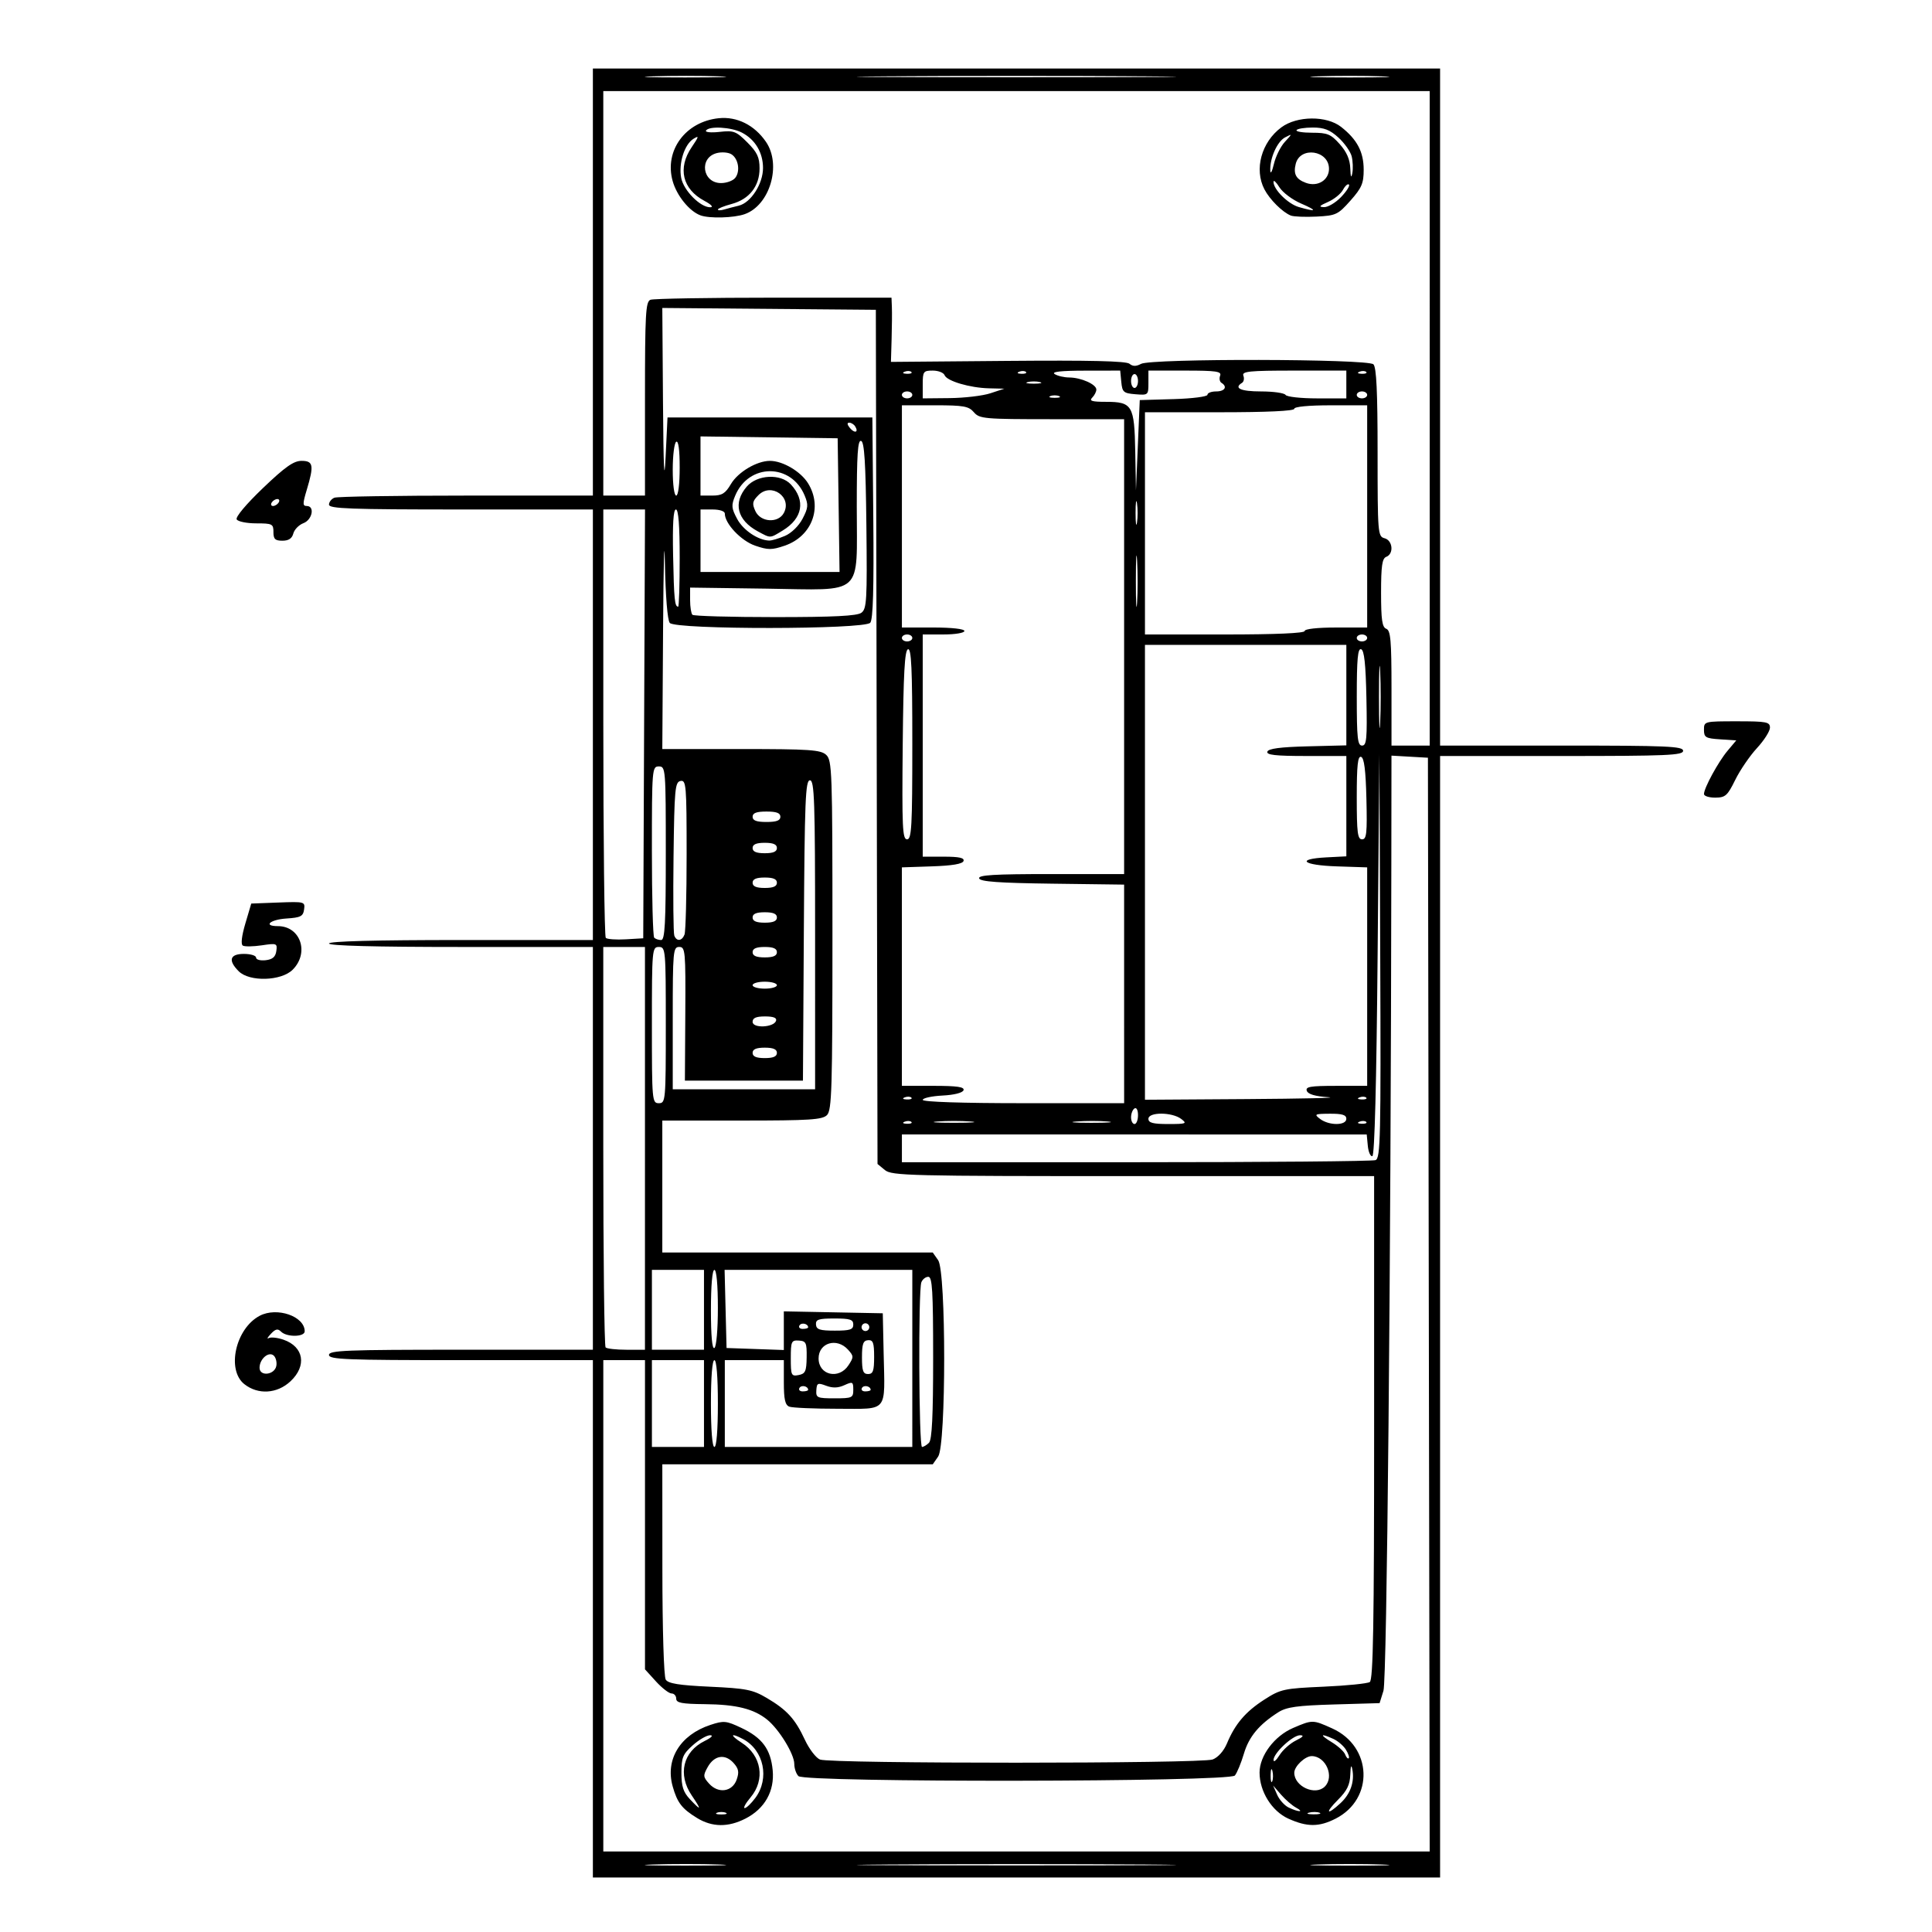 <?xml version="1.0" encoding="UTF-8" standalone="no"?>
<svg
   xmlns:dc="http://purl.org/dc/elements/1.1/"
   xmlns:cc="http://creativecommons.org/ns#"
   xmlns:rdf="http://www.w3.org/1999/02/22-rdf-syntax-ns#"
   xmlns:svg="http://www.w3.org/2000/svg"
   xmlns="http://www.w3.org/2000/svg"
   xmlns:sodipodi="http://sodipodi.sourceforge.net/DTD/sodipodi-0.dtd"
   xmlns:inkscape="http://www.inkscape.org/namespaces/inkscape"
   width="500"
   height="500"
   viewBox="0 0 132.292 132.292"
   version="1.1"
   id="svg8"
   inkscape:version="1.0.2 (e86c870879, 2021-01-15, custom)"
   sodipodi:docname="learnmode.svg">
  <defs
     id="defs2" />
  <sodipodi:namedview
     id="base"
     pagecolor="#ffffff"
     bordercolor="#666666"
     borderopacity="1.0"
     inkscape:pageopacity="0.0"
     inkscape:pageshadow="2"
     inkscape:zoom="0.7"
     inkscape:cx="168.16728"
     inkscape:cy="340.41052"
     inkscape:document-units="mm"
     inkscape:current-layer="layer1"
     inkscape:document-rotation="0"
     showgrid="false"
     units="px"
     inkscape:window-width="1368"
     inkscape:window-height="850"
     inkscape:window-x="-6"
     inkscape:window-y="-6"
     inkscape:window-maximized="1" />
  <g
     inkscape:label="Ebene 1"
     inkscape:groupmode="layer"
     id="layer1">
    <path
       style="fill:#000000;stroke-width:0.238"
       d="M 40.597,110.848 V 93.135 h -9.035 c -7.872,0 -9.035,-0.046 -9.035,-0.357 0,-0.311 1.162,-0.357 9.035,-0.357 h 9.035 V 78.632 64.843 h -9.035 c -5.865,0 -9.035,-0.083 -9.035,-0.238 0,-0.154 3.17,-0.238 9.035,-0.238 h 9.035 V 49.627 34.886 h -9.035 c -7.564,0 -9.035,-0.054 -9.035,-0.331 0,-0.182 0.169,-0.396 0.376,-0.476 0.207,-0.079 4.272,-0.144 9.035,-0.144 h 8.659 V 19.313 4.691 H 69.603 98.609 V 27.872 51.053 h 8.321 c 7.238,0 8.321,0.046 8.321,0.357 0,0.31 -1.083,0.357 -8.321,0.357 H 98.609 V 90.163 128.561 H 69.603 40.597 Z m 8.631,16.822 c -1.203,-0.043 -3.236,-0.043 -4.517,-4.7e-4 -1.282,0.043 -0.298,0.078 2.187,0.078 2.485,2.3e-4 3.533,-0.035 2.33,-0.078 z m 29.231,-0.001 c -4.871,-0.036 -12.842,-0.036 -17.713,0 -4.871,0.036 -0.886,0.065 8.856,0.065 9.742,0 13.727,-0.029 8.856,-0.065 z m 16.167,0.001 c -1.21,-0.043 -3.189,-0.043 -4.398,0 -1.21,0.043 -0.22,0.079 2.199,0.079 2.419,0 3.409,-0.035 2.199,-0.079 z m 3.21,-38.339 -0.06,-37.446 -1.248,-0.072 -1.248,-0.072 -0.009,7.442 c -0.032,27.608 -0.301,55.828 -0.54,56.592 l -0.264,0.845 -3.119,0.091 c -2.523,0.074 -3.252,0.176 -3.813,0.532 -1.321,0.84 -2.015,1.673 -2.36,2.838 -0.191,0.643 -0.469,1.316 -0.618,1.496 -0.373,0.449 -29.436,0.489 -29.884,0.041 -0.157,-0.157 -0.285,-0.534 -0.285,-0.837 0,-0.673 -1.046,-2.378 -1.861,-3.034 -0.918,-0.739 -2.117,-1.036 -4.262,-1.056 -1.577,-0.015 -1.961,-0.088 -1.961,-0.375 0,-0.196 -0.143,-0.357 -0.318,-0.357 -0.175,0 -0.657,-0.372 -1.07,-0.826 l -0.751,-0.826 V 103.722 93.135 h -1.427 -1.427 v 16.821 16.821 H 69.604 97.897 Z M 47.734,124.488 c -1.039,-0.634 -1.358,-1.047 -1.674,-2.169 -0.518,-1.842 0.514,-3.524 2.58,-4.206 0.923,-0.305 1.084,-0.289 2.125,0.203 1.425,0.673 2.006,1.458 2.144,2.896 0.138,1.432 -0.542,2.64 -1.865,3.315 -1.186,0.605 -2.275,0.592 -3.31,-0.038 z m 1.957,-0.364 c -0.163,-0.066 -0.431,-0.066 -0.594,0 -0.163,0.066 -0.03,0.12 0.297,0.12 0.327,0 0.461,-0.054 0.297,-0.12 z m -2.325,-1.183 c -0.973,-1.434 -0.602,-2.996 0.886,-3.73 0.465,-0.229 0.617,-0.389 0.373,-0.392 -0.227,-0.003 -0.762,0.307 -1.189,0.688 -0.681,0.608 -0.776,0.84 -0.776,1.883 0,0.931 0.125,1.322 0.576,1.803 0.788,0.839 0.823,0.77 0.13,-0.252 z m 4.361,0.162 c 0.983,-1.329 0.579,-3.256 -0.841,-4.017 -0.867,-0.464 -0.941,-0.293 -0.105,0.243 1.365,0.874 1.636,2.531 0.613,3.746 -0.339,0.402 -0.519,0.732 -0.401,0.732 0.118,0 0.448,-0.317 0.734,-0.704 z m -1.283,-1.251 c 0.18,-0.514 0.134,-0.748 -0.22,-1.14 -0.578,-0.638 -1.315,-0.52 -1.764,0.284 -0.326,0.583 -0.318,0.68 0.099,1.141 0.635,0.701 1.592,0.557 1.886,-0.285 z m 37.778,2.68 c -1.135,-0.515 -1.975,-1.859 -1.975,-3.158 0,-1.151 1.02,-2.506 2.299,-3.054 1.325,-0.568 1.349,-0.568 2.68,0.034 2.744,1.24 2.878,4.825 0.232,6.175 -1.138,0.581 -1.96,0.581 -3.235,0.002 z m 2.13,-0.406 c -0.161,-0.065 -0.482,-0.069 -0.713,-0.009 -0.231,0.06 -0.1,0.114 0.293,0.118 0.392,0.005 0.582,-0.044 0.421,-0.11 z m -1.609,-0.352 c -0.262,-0.141 -0.721,-0.539 -1.022,-0.884 l -0.546,-0.628 0.276,0.63 c 0.152,0.346 0.505,0.74 0.784,0.875 0.676,0.327 1.114,0.334 0.508,0.008 z m 3.046,-0.304 c 0.683,-0.633 0.972,-1.459 0.81,-2.314 -0.069,-0.365 -0.117,-0.242 -0.139,0.356 -0.025,0.699 -0.223,1.106 -0.841,1.724 -0.917,0.917 -0.777,1.111 0.17,0.234 z m -1.073,-1.138 c 0.671,-0.671 0.08,-2.063 -0.885,-2.085 -0.459,-0.01 -1.207,0.696 -1.207,1.14 0,0.944 1.442,1.595 2.092,0.945 z m -3.592,-1.077 c -0.06,-0.231 -0.114,-0.1 -0.118,0.293 -0.005,0.392 0.044,0.582 0.11,0.421 0.065,-0.161 0.069,-0.482 0.009,-0.713 z m 1.611,-2.075 c 0.494,-0.244 0.584,-0.357 0.286,-0.361 -0.502,-0.006 -1.827,1.233 -1.818,1.7 0.004,0.174 0.188,0.023 0.409,-0.334 0.222,-0.357 0.727,-0.81 1.123,-1.005 z m 3.424,0.625 c -0.165,-0.265 -0.552,-0.596 -0.86,-0.736 -0.899,-0.409 -0.958,-0.292 -0.113,0.223 0.429,0.262 0.844,0.64 0.921,0.842 0.077,0.201 0.188,0.318 0.246,0.26 0.058,-0.058 -0.029,-0.323 -0.195,-0.588 z m -9.127,0.675 c 0.375,-0.142 0.765,-0.58 0.983,-1.102 0.559,-1.337 1.273,-2.174 2.56,-3 1.118,-0.717 1.332,-0.764 4.051,-0.884 1.579,-0.07 3.005,-0.213 3.168,-0.319 0.233,-0.151 0.297,-3.898 0.297,-17.415 V 80.534 H 77.594 c -15.361,0 -16.532,-0.029 -17.002,-0.416 l -0.505,-0.416 -0.057,-29.244 -0.057,-29.244 -7.311,-0.063 -7.311,-0.063 0.047,6.482 c 0.033,4.519 0.087,5.654 0.178,3.748 l 0.131,-2.734 h 7.014 7.014 l 0.063,6.866 c 0.045,4.867 -0.016,6.961 -0.207,7.192 -0.39,0.469 -13.34,0.481 -13.729,0.012 -0.158,-0.19 -0.289,-1.812 -0.333,-4.101 -0.04,-2.083 -0.096,-0.069 -0.125,4.475 l -0.053,8.262 h 5.39 c 4.682,0 5.447,0.052 5.825,0.393 0.41,0.371 0.435,1.069 0.435,12.346 0,10.549 -0.044,11.997 -0.374,12.326 -0.318,0.318 -1.186,0.374 -5.825,0.374 h -5.451 v 4.517 4.517 h 9.259 9.259 l 0.37,0.528 c 0.551,0.787 0.551,12.659 0,13.446 L 63.87,100.268 h -9.259 -9.259 l 0.004,7.192 c 0.002,4.108 0.1,7.345 0.229,7.549 0.171,0.271 0.9,0.388 3.028,0.487 2.482,0.115 2.927,0.203 3.887,0.769 1.382,0.814 1.948,1.435 2.614,2.866 0.294,0.633 0.759,1.241 1.034,1.352 0.721,0.292 26.118,0.287 26.886,-0.004 z M 48.205,96.107 v -2.972 h -1.783 -1.783 v 2.972 2.972 h 1.783 1.783 z m 0.951,0 c 0,-1.823 -0.092,-2.972 -0.238,-2.972 -0.146,0 -0.238,1.149 -0.238,2.972 0,1.823 0.092,2.972 0.238,2.972 0.146,0 0.238,-1.149 0.238,-2.972 z M 62.47,93.016 v -6.063 h -6.427 -6.427 l 0.067,2.675 0.067,2.675 1.961,0.069 1.961,0.069 V 91.118 89.794 l 3.388,0.066 3.388,0.066 0.059,2.734 c 0.089,4.125 0.353,3.804 -3.135,3.804 -1.621,0 -3.117,-0.065 -3.324,-0.144 C 53.761,96.209 53.673,95.822 53.673,94.655 v -1.52 h -2.021 -2.021 v 2.972 2.972 h 6.419 6.419 z m 1.141,5.777 c 0.206,-0.206 0.285,-1.833 0.285,-5.825 0,-4.577 -0.058,-5.54 -0.331,-5.54 -0.182,0 -0.396,0.169 -0.476,0.376 -0.217,0.566 -0.174,11.274 0.046,11.274 0.105,0 0.319,-0.128 0.476,-0.285 z m -5.183,-3.633 c 0,-0.547 -0.044,-0.569 -0.611,-0.311 -0.431,0.196 -0.799,0.207 -1.248,0.038 -0.574,-0.216 -0.64,-0.185 -0.671,0.311 -0.032,0.513 0.056,0.551 1.248,0.551 1.207,0 1.282,-0.035 1.282,-0.589 z m -3.091,0.009 c 0,-0.251 -0.456,-0.356 -0.592,-0.137 -0.082,0.133 0.017,0.242 0.221,0.242 0.204,0 0.371,-0.047 0.371,-0.105 z m 4.28,0 c 0,-0.251 -0.456,-0.356 -0.592,-0.137 -0.082,0.133 0.017,0.242 0.221,0.242 0.204,0 0.371,-0.047 0.371,-0.105 z M 55.235,92.941 c 0.014,-1 -0.04,-1.116 -0.535,-1.147 -0.511,-0.032 -0.551,0.057 -0.551,1.215 0,1.168 0.035,1.243 0.535,1.147 0.461,-0.088 0.537,-0.256 0.551,-1.215 z m 2.863,0.545 c 0.368,-0.562 0.366,-0.63 -0.031,-1.07 -0.765,-0.846 -2.015,-0.473 -2.015,0.6 0,1.15 1.392,1.469 2.047,0.469 z m 1.757,-0.574 c 0,-0.972 -0.072,-1.169 -0.416,-1.143 -0.334,0.025 -0.416,0.256 -0.416,1.174 0,0.93 0.078,1.143 0.416,1.143 0.34,0 0.416,-0.214 0.416,-1.174 z M 44.163,78.632 V 64.843 h -1.427 -1.427 v 13.631 c 0,7.497 0.071,13.703 0.159,13.79 0.087,0.087 0.729,0.159 1.427,0.159 h 1.268 z m 4.042,11.056 v -2.734 h -1.783 -1.783 v 2.734 2.734 h 1.783 1.783 z m 0.951,-0.133 c 0,-1.576 -0.094,-2.601 -0.238,-2.601 -0.145,0 -0.238,1.075 -0.238,2.748 0,1.772 0.084,2.696 0.238,2.601 0.135,-0.083 0.238,-1.27 0.238,-2.748 z m 9.272,1.143 c 0,-0.345 -0.22,-0.416 -1.293,-0.416 -1.085,0 -1.288,0.067 -1.262,0.416 0.026,0.34 0.262,0.416 1.293,0.416 1.043,0 1.262,-0.072 1.262,-0.416 z m 1.057,0.039 c -0.077,-0.124 -0.241,-0.163 -0.364,-0.086 -0.124,0.077 -0.163,0.241 -0.086,0.364 0.077,0.124 0.241,0.163 0.364,0.086 0.124,-0.077 0.163,-0.241 0.086,-0.364 z m -4.148,0.153 c 0,-0.251 -0.456,-0.356 -0.592,-0.137 -0.082,0.133 0.017,0.242 0.221,0.242 0.204,0 0.371,-0.047 0.371,-0.105 z m 38.853,-11.452 c 0.338,-0.13 0.37,-1.549 0.32,-13.968 l -0.057,-13.824 -0.122,13.73 c -0.079,8.853 -0.206,13.751 -0.36,13.79 -0.131,0.033 -0.271,-0.288 -0.312,-0.713 l -0.074,-0.773 H 77.671 61.757 v 0.951 0.951 h 16.029 c 8.816,0 16.198,-0.065 16.405,-0.144 z M 62.406,76.824 c -0.079,-0.079 -0.284,-0.087 -0.456,-0.019 -0.19,0.076 -0.133,0.132 0.144,0.144 0.251,0.01 0.391,-0.046 0.312,-0.125 z m 4.047,-0.031 c -0.621,-0.049 -1.638,-0.049 -2.259,0 -0.621,0.049 -0.113,0.089 1.129,0.089 1.242,0 1.75,-0.04 1.129,-0.089 z m 9.398,9.51e-4 c -0.552,-0.05 -1.515,-0.05 -2.14,-0.001 -0.625,0.049 -0.174,0.09 1.003,0.091 1.177,7.13e-4 1.688,-0.039 1.137,-0.089 z m 2.073,-0.435 c 0,-0.345 -0.103,-0.545 -0.238,-0.461 -0.131,0.081 -0.238,0.355 -0.238,0.608 0,0.254 0.107,0.461 0.238,0.461 0.131,0 0.238,-0.274 0.238,-0.608 z m 2.958,0.259 c -0.631,-0.477 -2.245,-0.483 -2.245,-0.008 0,0.275 0.309,0.357 1.353,0.357 1.241,0 1.315,-0.029 0.892,-0.349 z m 11.307,-0.008 c 0,-0.268 -0.281,-0.355 -1.129,-0.349 -1.045,0.007 -1.095,0.034 -0.668,0.357 0.616,0.466 1.797,0.461 1.797,-0.008 z m 1.362,0.213 c -0.079,-0.079 -0.284,-0.087 -0.456,-0.019 -0.19,0.076 -0.133,0.132 0.144,0.144 0.251,0.01 0.391,-0.046 0.312,-0.125 z M 45.59,70.192 c 0,-5.191 -0.014,-5.349 -0.476,-5.349 -0.461,0 -0.476,0.159 -0.476,5.349 0,5.191 0.014,5.349 0.476,5.349 0.461,0 0.476,-0.159 0.476,-5.349 z m 31.383,-2.135 v -7.484 l -4.914,-0.064 c -3.673,-0.048 -4.939,-0.139 -5.013,-0.361 -0.077,-0.231 1.009,-0.297 4.914,-0.297 h 5.013 V 44.277 28.704 h -4.94 c -4.646,0 -4.964,-0.028 -5.347,-0.476 -0.354,-0.414 -0.701,-0.476 -2.668,-0.476 H 61.757 v 7.608 7.608 h 2.14 c 1.268,0 2.14,0.097 2.14,0.238 0,0.132 -0.634,0.238 -1.427,0.238 h -1.427 v 7.608 7.608 h 1.446 c 1.051,0 1.419,0.081 1.348,0.297 -0.066,0.2 -0.773,0.32 -2.16,0.366 l -2.061,0.069 v 7.48 7.48 h 2.16 c 1.621,0 2.135,0.074 2.062,0.297 -0.059,0.179 -0.634,0.326 -1.446,0.368 -0.742,0.039 -1.348,0.173 -1.348,0.297 0,0.137 2.698,0.226 6.895,0.226 h 6.895 z M 62.406,75.16 c -0.079,-0.079 -0.284,-0.087 -0.456,-0.019 -0.19,0.076 -0.133,0.132 0.144,0.144 0.251,0.01 0.391,-0.046 0.312,-0.125 z m 28.556,-0.031 c -0.897,-0.057 -1.39,-0.2 -1.478,-0.431 -0.11,-0.286 0.233,-0.345 2,-0.345 h 2.132 v -7.48 -7.48 l -2.08,-0.069 c -2.342,-0.077 -2.837,-0.505 -0.713,-0.616 l 1.367,-0.071 V 55.202 51.766 h -2.754 c -2.097,0 -2.73,-0.071 -2.655,-0.297 0.069,-0.209 0.891,-0.317 2.754,-0.364 l 2.655,-0.067 V 47.598 44.158 h -6.895 -6.895 v 15.573 15.573 l 6.954,-0.045 c 3.825,-0.025 6.349,-0.083 5.608,-0.13 z m 2.589,0.031 c -0.079,-0.079 -0.284,-0.087 -0.456,-0.019 -0.19,0.076 -0.133,0.132 0.144,0.144 0.251,0.01 0.391,-0.046 0.312,-0.125 z M 55.813,64.011 c 0,-9.212 -0.046,-10.58 -0.354,-10.58 -0.307,0 -0.362,1.361 -0.416,10.283 L 54.981,73.996 H 50.939 46.898 l 0.027,-4.577 c 0.025,-4.316 0.002,-4.577 -0.416,-4.577 -0.418,0 -0.443,0.278 -0.443,4.874 v 4.874 h 4.874 4.874 z m -2.615,8.084 c 0,-0.249 -0.251,-0.357 -0.832,-0.357 -0.581,0 -0.832,0.108 -0.832,0.357 0,0.249 0.251,0.357 0.832,0.357 0.581,0 0.832,-0.108 0.832,-0.357 z m -0.058,-2.199 c 0.066,-0.201 -0.179,-0.297 -0.754,-0.297 -0.614,0 -0.852,0.104 -0.852,0.372 0,0.457 1.454,0.389 1.606,-0.074 z m 0.058,-2.437 c 0,-0.131 -0.374,-0.238 -0.832,-0.238 -0.458,0 -0.832,0.107 -0.832,0.238 0,0.131 0.374,0.238 0.832,0.238 0.458,0 0.832,-0.107 0.832,-0.238 z m 0,-2.259 c 0,-0.249 -0.251,-0.357 -0.832,-0.357 -0.581,0 -0.832,0.108 -0.832,0.357 0,0.249 0.251,0.357 0.832,0.357 0.581,0 0.832,-0.108 0.832,-0.357 z m -9.092,-15.632 0.061,-14.681 h -1.428 -1.428 v 14.582 c 0,8.02 0.076,14.658 0.169,14.751 0.093,0.093 0.708,0.138 1.367,0.099 l 1.198,-0.07 z m 1.484,8.856 c 0,-5.785 -0.013,-5.944 -0.476,-5.944 -0.462,0 -0.476,0.159 -0.476,5.785 0,3.182 0.071,5.857 0.159,5.944 0.087,0.087 0.301,0.159 0.476,0.159 0.256,0 0.317,-1.149 0.317,-5.944 z m 1.282,5.568 c 0.079,-0.207 0.144,-2.675 0.144,-5.486 0,-4.738 -0.03,-5.104 -0.416,-5.03 -0.378,0.073 -0.422,0.542 -0.48,5.183 -0.035,2.806 -0.012,5.239 0.052,5.406 0.16,0.418 0.526,0.38 0.7,-0.073 z m 6.326,-1.169 c 0,-0.249 -0.251,-0.357 -0.832,-0.357 -0.581,0 -0.832,0.108 -0.832,0.357 0,0.249 0.251,0.357 0.832,0.357 0.581,0 0.832,-0.108 0.832,-0.357 z m 0,-2.378 c 0,-0.249 -0.251,-0.357 -0.832,-0.357 -0.581,0 -0.832,0.108 -0.832,0.357 0,0.249 0.251,0.357 0.832,0.357 0.581,0 0.832,-0.108 0.832,-0.357 z m 0,-2.378 c 0,-0.249 -0.251,-0.357 -0.832,-0.357 -0.581,0 -0.832,0.108 -0.832,0.357 0,0.249 0.251,0.357 0.832,0.357 0.581,0 0.832,-0.108 0.832,-0.357 z m 9.272,-7.152 c 0,-5.141 -0.064,-6.537 -0.297,-6.459 -0.226,0.075 -0.312,1.648 -0.36,6.558 -0.055,5.641 -0.018,6.459 0.297,6.459 0.313,0 0.36,-0.856 0.36,-6.558 z m 31.094,3.784 c -0.047,-1.959 -0.154,-2.803 -0.364,-2.873 -0.227,-0.075 -0.297,0.582 -0.297,2.774 0,2.422 0.057,2.873 0.364,2.873 0.31,0 0.354,-0.412 0.297,-2.774 z M 53.436,55.927 c 0,-0.258 -0.264,-0.357 -0.951,-0.357 -0.687,0 -0.951,0.099 -0.951,0.357 0,0.258 0.264,0.357 0.951,0.357 0.687,0 0.951,-0.099 0.951,-0.357 z m 40.128,-8.124 c -0.048,-2.34 -0.149,-3.277 -0.363,-3.348 -0.228,-0.076 -0.297,0.677 -0.297,3.25 0,2.845 0.055,3.348 0.363,3.348 0.311,0 0.354,-0.464 0.297,-3.25 z m 0.943,-1.803 c -0.045,-0.948 -0.082,-0.172 -0.082,1.724 0,1.896 0.037,2.672 0.082,1.724 0.045,-0.948 0.045,-2.499 0,-3.447 z m 3.39,-17.356 V 6.237 H 69.603 41.31 V 20.086 33.935 h 1.427 1.427 v -6.632 c 0,-5.828 0.046,-6.649 0.376,-6.776 0.207,-0.079 4.005,-0.144 8.44,-0.144 h 8.064 l 0.026,0.654 c 0.015,0.36 0.006,1.349 -0.019,2.199 l -0.045,1.545 8.007,-0.069 c 5.603,-0.048 8.103,0.01 8.325,0.195 0.227,0.189 0.452,0.191 0.793,0.009 0.705,-0.378 15.533,-0.349 15.913,0.031 0.206,0.206 0.285,1.88 0.285,6.035 0,5.55 0.017,5.754 0.476,5.874 0.563,0.147 0.649,1.068 0.119,1.272 -0.283,0.109 -0.357,0.615 -0.357,2.464 0,1.849 0.073,2.355 0.357,2.464 0.297,0.114 0.357,0.793 0.357,4.067 l -2e-6,3.93 h 1.308 1.308 z M 47.967,14.747 c -0.759,-0.276 -1.627,-1.345 -1.908,-2.352 -0.582,-2.079 0.875,-4.066 3.154,-4.3 1.251,-0.129 2.444,0.466 3.233,1.613 1.087,1.579 0.269,4.355 -1.461,4.958 -0.744,0.259 -2.406,0.304 -3.018,0.081 z m 2.619,-0.665 c 0.826,-0.196 1.661,-1.493 1.661,-2.578 0,-1.056 -0.537,-1.954 -1.45,-2.426 -0.734,-0.379 -2.252,-0.464 -2.455,-0.136 -0.071,0.114 0.348,0.154 0.931,0.089 0.968,-0.109 1.132,-0.047 1.898,0.719 0.678,0.678 0.839,1.02 0.839,1.781 0,1.219 -0.7,2.11 -1.915,2.437 -0.516,0.139 -0.938,0.309 -0.938,0.378 0,0.069 0.187,0.07 0.416,0.002 0.229,-0.068 0.685,-0.187 1.014,-0.265 z m -2.353,-0.329 c -1.507,-0.803 -1.847,-2.237 -0.87,-3.675 0.503,-0.742 0.52,-0.821 0.118,-0.57 -0.619,0.387 -1.024,1.679 -0.837,2.674 0.162,0.861 1.319,2.027 1.995,2.01 0.232,-0.006 0.063,-0.188 -0.406,-0.438 z m 2.101,-1.56 c 0.369,-0.445 0.235,-1.325 -0.25,-1.629 -0.209,-0.131 -0.656,-0.168 -0.995,-0.083 -1.243,0.312 -1.003,2.055 0.283,2.055 0.372,0 0.804,-0.155 0.961,-0.344 z m 38.051,2.566 C 87.817,14.531 86.942,13.662 86.58,12.965 85.865,11.591 86.373,9.731 87.741,8.719 c 1.075,-0.795 3.098,-0.809 4.092,-0.028 1.094,0.86 1.542,1.708 1.544,2.924 0.001,0.937 -0.132,1.249 -0.906,2.121 -0.854,0.962 -0.991,1.027 -2.318,1.094 -0.776,0.039 -1.571,0.007 -1.767,-0.071 z m 0.703,-0.824 c -0.594,-0.256 -1.26,-0.756 -1.48,-1.11 -0.22,-0.354 -0.402,-0.525 -0.406,-0.379 -0.012,0.518 0.986,1.515 1.732,1.731 1.24,0.359 1.306,0.255 0.153,-0.242 z m 2.742,-0.444 c 0.375,-0.391 0.617,-0.775 0.539,-0.852 -0.078,-0.078 -0.262,0.083 -0.409,0.358 -0.147,0.275 -0.61,0.65 -1.03,0.833 -0.593,0.26 -0.654,0.338 -0.272,0.353 0.27,0.011 0.797,-0.3 1.171,-0.691 z M 91.001,11.556 c 0,-1.266 -1.971,-1.557 -2.277,-0.337 -0.174,0.695 0.015,1.05 0.697,1.302 0.798,0.295 1.581,-0.182 1.581,-0.965 z m 1.555,-0.849 C 92.474,10.381 92.067,9.803 91.651,9.423 91.067,8.89 90.667,8.733 89.892,8.733 c -0.552,0 -1.052,0.08 -1.113,0.178 -0.061,0.098 0.423,0.178 1.075,0.178 1.039,0 1.272,0.096 1.879,0.776 0.48,0.537 0.704,1.05 0.726,1.664 0.022,0.599 0.067,0.706 0.139,0.329 0.058,-0.308 0.039,-0.826 -0.043,-1.152 z M 87.976,9.719 c 0.525,-0.572 0.525,-0.574 0.018,-0.31 -0.538,0.28 -1.052,1.433 -1.012,2.272 0.013,0.275 0.123,0.075 0.245,-0.444 0.121,-0.519 0.458,-1.202 0.749,-1.518 z M 62.47,43.683 c 0,-0.131 -0.16,-0.238 -0.357,-0.238 -0.196,0 -0.357,0.107 -0.357,0.238 0,0.131 0.16,0.238 0.357,0.238 0.196,0 0.357,-0.107 0.357,-0.238 z m 31.146,0 c 0,-0.131 -0.16,-0.238 -0.357,-0.238 -0.196,0 -0.357,0.107 -0.357,0.238 0,0.131 0.16,0.238 0.357,0.238 0.196,0 0.357,-0.107 0.357,-0.238 z m -4.28,-0.476 c 0,-0.141 0.872,-0.238 2.14,-0.238 h 2.14 v -7.608 -7.608 h -2.496 c -1.506,0 -2.496,0.094 -2.496,0.238 0,0.151 -1.862,0.238 -5.112,0.238 h -5.112 v 7.608 7.608 h 5.468 c 3.487,0 5.468,-0.086 5.468,-0.238 z M 77.863,38.402 c -0.047,-0.822 -0.085,-0.211 -0.086,1.358 -4.75e-4,1.569 0.038,2.242 0.085,1.495 0.047,-0.747 0.047,-2.031 9.51e-4,-2.853 z m -18.881,3.557 c 0.367,-0.268 0.4,-0.848 0.343,-5.984 -0.048,-4.291 -0.137,-5.711 -0.361,-5.785 -0.231,-0.077 -0.297,0.929 -0.297,4.512 0,6.21 0.565,5.699 -6.203,5.605 l -5.21,-0.072 2.38e-4,0.852 c 1.35e-4,0.469 0.072,0.923 0.159,1.01 0.087,0.087 2.634,0.159 5.661,0.159 4.027,0 5.611,-0.08 5.909,-0.297 z M 46.541,38.214 c 0,-2.231 -0.085,-3.329 -0.258,-3.329 -0.175,0 -0.237,1.008 -0.193,3.15 0.061,3.011 0.11,3.507 0.346,3.507 0.058,0 0.105,-1.498 0.105,-3.329 z m 10.882,-3.626 -0.065,-4.577 -4.696,-0.064 -4.696,-0.064 v 2.026 2.026 h 0.809 c 0.664,0 0.892,-0.141 1.274,-0.789 0.485,-0.823 1.774,-1.588 2.672,-1.588 0.88,0 2.107,0.723 2.612,1.539 1.013,1.639 0.266,3.629 -1.601,4.268 -0.884,0.302 -1.137,0.302 -2.021,0 -0.965,-0.33 -2.08,-1.508 -2.08,-2.196 0,-0.164 -0.348,-0.282 -0.832,-0.282 h -0.832 v 2.14 2.14 h 4.76 4.76 z m -3.683,2.112 c 0.448,-0.191 0.951,-0.679 1.214,-1.18 0.388,-0.739 0.408,-0.953 0.146,-1.585 -0.925,-2.233 -3.835,-2.223 -4.763,0.017 -0.271,0.654 -0.253,0.853 0.143,1.589 0.414,0.768 1.428,1.451 2.19,1.474 0.168,0.005 0.649,-0.137 1.07,-0.316 z m -1.85,-0.316 c -1.418,-0.765 -1.712,-1.953 -0.757,-3.063 0.711,-0.826 2.314,-0.907 3.018,-0.152 1.027,1.102 0.813,2.323 -0.552,3.155 -0.897,0.547 -0.811,0.544 -1.709,0.06 z m 1.783,-1.26 c 0.583,-1.089 -0.856,-2.103 -1.735,-1.224 -0.418,0.418 -0.45,0.58 -0.215,1.095 0.352,0.772 1.563,0.852 1.95,0.129 z m 24.183,-0.654 c -0.054,-0.36 -0.099,-0.065 -0.099,0.654 0,0.719 0.045,1.013 0.099,0.654 0.054,-0.36 0.054,-0.948 0,-1.308 z M 46.541,32.019 c 0,-1.217 -0.087,-1.862 -0.238,-1.769 -0.131,0.081 -0.238,0.943 -0.238,1.916 0,1.021 0.101,1.769 0.238,1.769 0.139,0 0.238,-0.797 0.238,-1.916 z m 33.82,-4.69 c 1.282,-0.038 2.318,-0.17 2.318,-0.297 0,-0.126 0.267,-0.229 0.594,-0.229 0.594,0 0.796,-0.323 0.367,-0.588 -0.125,-0.077 -0.167,-0.298 -0.093,-0.49 C 83.66,25.431 83.279,25.376 81.159,25.376 h -2.522 v 0.846 c 0,0.833 -0.014,0.845 -0.892,0.773 -0.814,-0.067 -0.898,-0.141 -0.966,-0.846 l -0.074,-0.773 -2.422,0.004 c -1.652,0.003 -2.308,0.077 -2.065,0.234 0.196,0.127 0.646,0.232 0.999,0.234 0.81,0.005 1.854,0.47 1.854,0.826 0,0.149 -0.128,0.399 -0.285,0.556 -0.222,0.222 -0.014,0.285 0.934,0.285 1.817,0 1.957,0.237 2.015,3.405 l 0.049,2.658 0.13,-3.091 0.13,-3.091 2.318,-0.068 z m -21.804,1.867 c -0.086,-0.139 -0.27,-0.254 -0.41,-0.254 -0.158,0 -0.14,0.136 0.048,0.362 0.326,0.393 0.618,0.305 0.362,-0.109 z m 3.913,-2.156 c 0,-0.131 -0.16,-0.238 -0.357,-0.238 -0.196,0 -0.357,0.107 -0.357,0.238 0,0.131 0.16,0.238 0.357,0.238 0.196,0 0.357,-0.107 0.357,-0.238 z m 5.349,-0.112 0.951,-0.313 -1.042,-0.025 c -1.322,-0.032 -2.894,-0.497 -3.05,-0.902 -0.066,-0.171 -0.429,-0.312 -0.807,-0.312 -0.644,0 -0.688,0.061 -0.688,0.951 v 0.951 l 1.843,-0.018 c 1.013,-0.01 2.271,-0.159 2.794,-0.332 z m 4.696,0.193 c -0.163,-0.066 -0.431,-0.066 -0.594,0 -0.163,0.066 -0.03,0.12 0.297,0.12 0.327,0 0.461,-0.054 0.297,-0.12 z M 92.189,26.327 V 25.376 h -3.592 c -3.06,0 -3.572,0.052 -3.458,0.349 0.074,0.192 0.032,0.412 -0.093,0.49 -0.589,0.364 -0.092,0.588 1.304,0.588 0.842,0 1.597,0.107 1.678,0.238 0.081,0.131 1.05,0.238 2.154,0.238 h 2.007 z m 1.427,0.713 c 0,-0.131 -0.16,-0.238 -0.357,-0.238 -0.196,0 -0.357,0.107 -0.357,0.238 0,0.131 0.16,0.238 0.357,0.238 0.196,0 0.357,-0.107 0.357,-0.238 z M 77.924,26.089 c 0,-0.262 -0.107,-0.476 -0.238,-0.476 -0.131,0 -0.238,0.214 -0.238,0.476 0,0.262 0.107,0.476 0.238,0.476 0.131,0 0.238,-0.214 0.238,-0.476 z m -6.717,0.074 c -0.229,-0.06 -0.603,-0.06 -0.832,0 -0.229,0.06 -0.042,0.109 0.416,0.109 0.458,0 0.645,-0.049 0.416,-0.109 z m -8.802,-0.693 c -0.079,-0.079 -0.284,-0.087 -0.456,-0.019 -0.19,0.076 -0.133,0.132 0.144,0.144 0.251,0.01 0.391,-0.046 0.312,-0.125 z m 7.846,0 c -0.079,-0.079 -0.284,-0.087 -0.456,-0.019 -0.19,0.076 -0.133,0.132 0.144,0.144 0.251,0.01 0.391,-0.046 0.312,-0.125 z m 23.3,0 c -0.079,-0.079 -0.284,-0.087 -0.456,-0.019 -0.19,0.076 -0.133,0.132 0.144,0.144 0.251,0.01 0.391,-0.046 0.312,-0.125 z M 49.228,5.227 c -1.203,-0.043 -3.236,-0.043 -4.517,-4.042e-4 -1.282,0.043 -0.298,0.078 2.187,0.078 2.485,2.285e-4 3.533,-0.035 2.33,-0.078 z m 29.231,-0.001 c -4.871,-0.036 -12.842,-0.036 -17.713,0 -4.871,0.036 -0.886,0.065 8.856,0.065 9.742,0 13.727,-0.029 8.856,-0.065 z m 16.167,0.001 c -1.21,-0.043 -3.189,-0.043 -4.398,0 -1.21,0.043 -0.22,0.078 2.199,0.078 2.419,0 3.409,-0.035 2.199,-0.078 z M 16.735,94.782 c -1.24,-0.975 -0.607,-3.812 1.045,-4.684 1.182,-0.624 3.084,0.031 3.084,1.062 0,0.395 -1.229,0.413 -1.618,0.024 -0.224,-0.224 -0.378,-0.191 -0.701,0.152 -0.228,0.242 -0.293,0.372 -0.144,0.29 0.148,-0.082 0.605,-0.033 1.015,0.11 1.392,0.485 1.608,1.788 0.473,2.849 -0.914,0.853 -2.215,0.935 -3.152,0.197 z m 2.187,-1.256 c 0.046,-0.243 -0.028,-0.554 -0.166,-0.691 -0.336,-0.336 -0.983,0.205 -0.983,0.822 0,0.613 1.03,0.496 1.149,-0.13 z M 16.346,66.507 c -0.744,-0.744 -0.611,-1.189 0.357,-1.189 0.458,0 0.832,0.114 0.832,0.254 0,0.139 0.294,0.22 0.654,0.178 0.475,-0.055 0.675,-0.226 0.732,-0.628 0.075,-0.527 0.029,-0.545 -0.994,-0.392 -0.59,0.088 -1.176,0.097 -1.302,0.018 -0.142,-0.088 -0.075,-0.666 0.175,-1.51 l 0.405,-1.368 1.847,-0.07 c 1.807,-0.068 1.845,-0.058 1.77,0.476 -0.066,0.469 -0.236,0.555 -1.207,0.618 -1.12,0.072 -1.627,0.522 -0.588,0.522 1.55,0 2.171,1.826 1.015,2.983 -0.781,0.781 -2.96,0.845 -3.696,0.108 z M 116.678,54.372 c 0,-0.41 0.976,-2.202 1.614,-2.962 l 0.598,-0.713 -1.106,-0.072 c -0.995,-0.065 -1.106,-0.131 -1.106,-0.654 0,-0.576 0.021,-0.581 2.259,-0.581 2.032,0 2.259,0.044 2.259,0.436 0,0.24 -0.401,0.871 -0.892,1.402 -0.491,0.532 -1.159,1.511 -1.486,2.176 -0.531,1.082 -0.675,1.21 -1.366,1.213 -0.425,0.002 -0.773,-0.108 -0.773,-0.244 z M 18.724,36.431 c 0,-0.554 -0.08,-0.594 -1.175,-0.594 -0.646,0 -1.249,-0.121 -1.341,-0.269 -0.098,-0.158 0.64,-1.039 1.79,-2.14 1.526,-1.46 2.108,-1.871 2.648,-1.871 0.81,0 0.864,0.303 0.359,1.983 -0.286,0.95 -0.286,1.108 0,1.108 0.565,0 0.382,0.944 -0.229,1.176 -0.309,0.117 -0.62,0.436 -0.691,0.707 -0.089,0.34 -0.321,0.494 -0.746,0.494 -0.499,0 -0.617,-0.113 -0.617,-0.594 z m 0.357,-2.021 c 0.081,-0.131 0.04,-0.238 -0.091,-0.238 -0.131,0 -0.304,0.107 -0.385,0.238 -0.081,0.131 -0.04,0.238 0.091,0.238 0.131,0 0.304,-0.107 0.385,-0.238 z"
       id="path794" />
  </g>
</svg>
